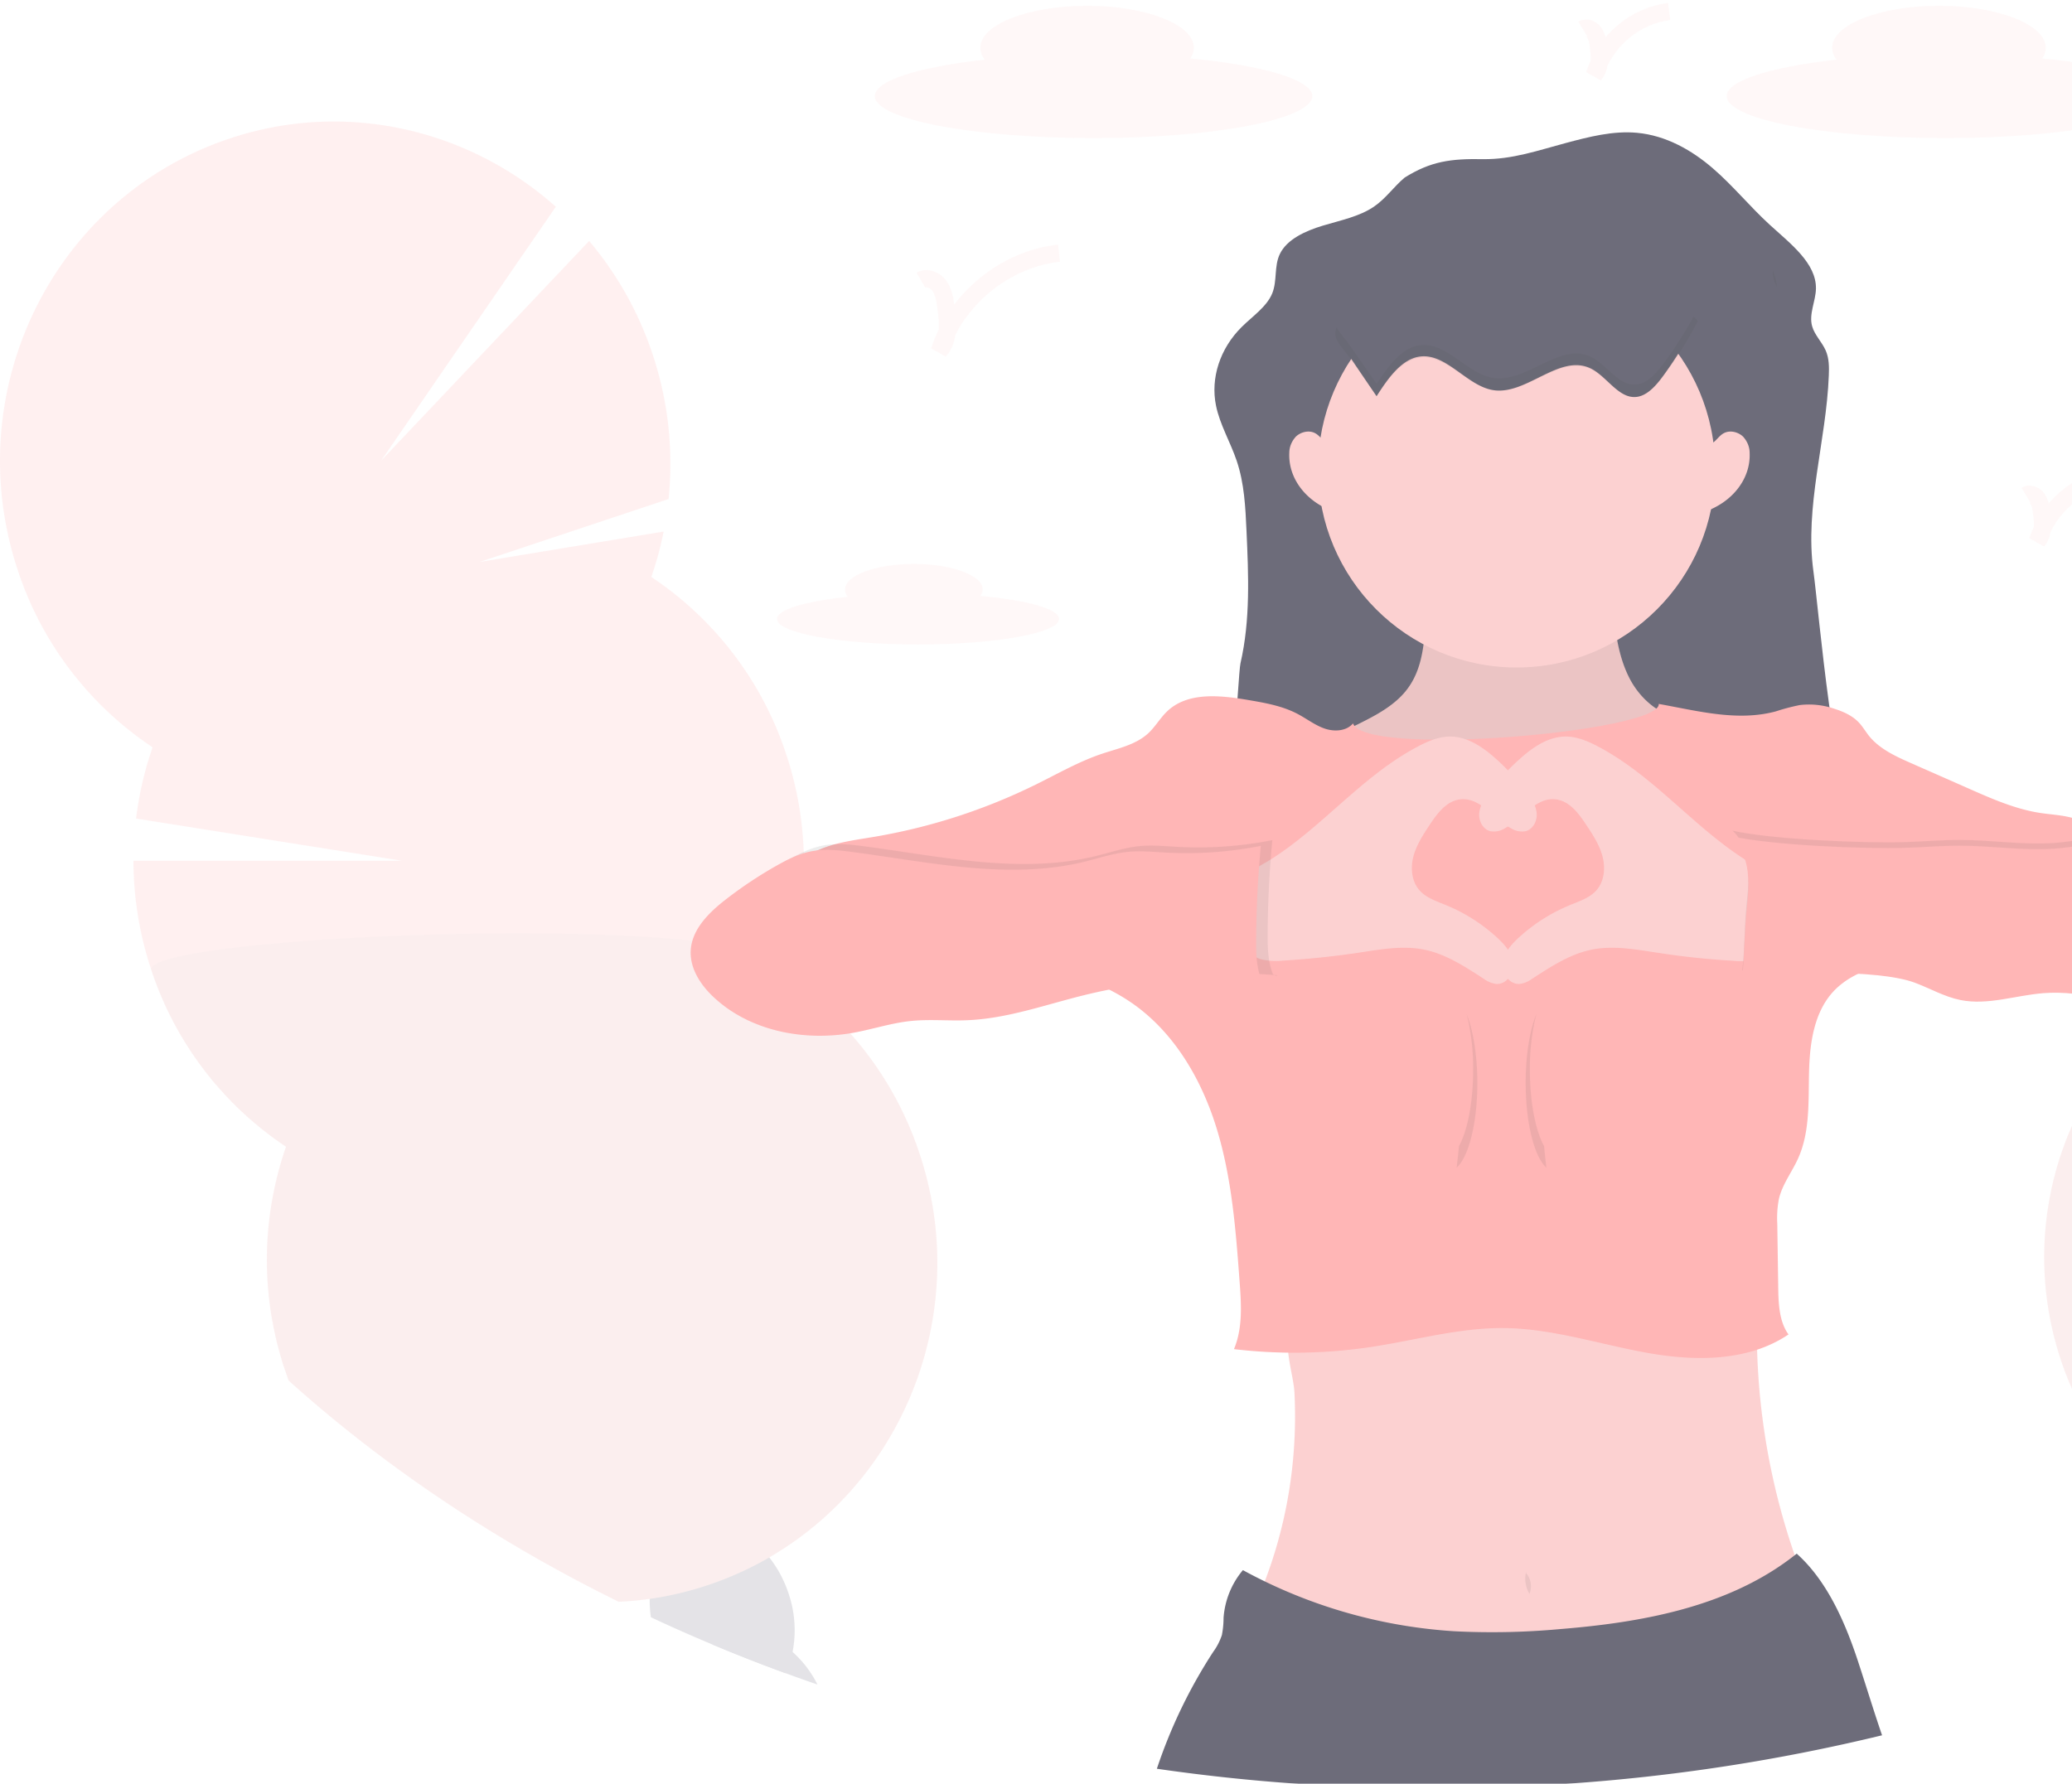 <svg xmlns="http://www.w3.org/2000/svg" width="360" height="310" viewBox="0 0 360 310">
    <g fill="none" fill-rule="evenodd" opacity=".7" transform="translate(0 1)">
        <g fill-rule="nonzero" opacity=".2">
            <path fill="#FF9797" d="M487.235 87.373a56.228 56.228 0 0 1-8.452 22.625l-33.094-5.01 29.91 9.438a57.256 57.256 0 0 1-5.263 5.786c13.02 22.557 8.922 51.099-9.919 69.076a56.192 56.192 0 0 1 7.522 30.476c-14.07 16.381-31.235 31.076-50.856 43.612a237.584 237.584 0 0 1-5.925 3.636 264.656 264.656 0 0 1-10.289 5.888 53.312 53.312 0 0 1-3.407-.77 53.737 53.737 0 0 1-4.097-1.215 56.433 56.433 0 0 1-36.877-41.283 56.46 56.46 0 0 1 16.14-52.96 54.906 54.906 0 0 1-1.615-2.995c-.15-.294-.293-.587-.444-.89a56.194 56.194 0 0 1-5.427-27.547l.067-.984c.04-.53.088-1.063.142-1.593.08-.748.173-1.5.28-2.252v-.07a56.061 56.061 0 0 1 5.507-17.424l40.35 20.33-36.792-26.382a56.512 56.512 0 0 1 7.83-9.274 56.465 56.465 0 0 1 1.533-58.58 56.407 56.407 0 0 1 52.664-25.647 56.419 56.419 0 0 1 47.029 34.931l-45.313 24.25 47.755-16.676a56.308 56.308 0 0 1 1.04 21.504z"/>
            <path fill="#000" d="M467.925 219.746c-14.07 16.381-31.235 31.076-50.855 43.613a194.869 194.869 0 0 1-5.912 3.653 264.656 264.656 0 0 1-10.289 5.888 53.312 53.312 0 0 1-3.407-.77 53.737 53.737 0 0 1-4.097-1.215 56.433 56.433 0 0 1-36.877-41.283 56.46 56.46 0 0 1 16.14-52.96 54.906 54.906 0 0 1-1.615-2.995c-.15-.294-.293-.587-.444-.89a56.194 56.194 0 0 1-5.427-27.547l.067-.984c.04-.53.088-1.063.142-1.593.08-.748.173-1.5.28-2.252v-.07c.347-1.203 4.938-.192 11.93 2.224l1.477.525c1.548.557 3.198 1.17 4.933 1.843 3.785 1.46 7.967 3.182 12.38 5.086l.288.125.614.267c29.67 12.87 68.697 33.52 63.102 38.85a56.192 56.192 0 0 1 7.57 30.485z" opacity=".1"/>
        </g>
        <g fill-rule="nonzero" opacity=".2" transform="translate(0 20)">
            <path fill="#3F3D56" d="M142.028 271.748a275.611 275.611 0 0 1-5.571-1.981 286.023 286.023 0 0 1-12.68-4.976 9.278 9.278 0 0 1 2.829-1.557c3.71-1.265 7.784-.057 11.102 2.853a18.722 18.722 0 0 1 4.32 5.66z"/>
            <path fill="#3F3D56" d="M137.708 266.087a14.707 14.707 0 0 1-1.251 3.68 286.023 286.023 0 0 1-12.68-4.976 272.82 272.82 0 0 1-10.688-4.737 19.991 19.991 0 0 1-.205-3.189c.015-1.111.134-2.219.356-3.308.891-4.348 3.412-7.81 7.126-9.075 3.714-1.265 7.785-.058 11.103 2.857.803.707 1.54 1.485 2.2 2.326a20.559 20.559 0 0 1 3.331 6.227 19.793 19.793 0 0 1 .708 10.195z"/>
            <ellipse cx="119.208" cy="241.073" fill="#3F3D56" rx="12.16" ry="16.175" transform="rotate(-17.54 119.208 241.073)"/>
            <ellipse cx="112.071" cy="221.496" fill="#3F3D56" rx="12.114" ry="16.115" transform="rotate(-17.526 112.071 221.496)"/>
            <path fill="#FF9797" d="M133.647 249.665a55.755 55.755 0 0 1-3.813 2.021 57.931 57.931 0 0 1-6.47 2.654 56.973 56.973 0 0 1-6.151 1.73 54.381 54.381 0 0 1-4.342.79 55.64 55.64 0 0 1-5.385.505c-21.52-10.615-40.839-23.6-57.326-38.43-.236-.627-.445-1.26-.672-1.901a59.888 59.888 0 0 1 .205-38.744c-11.025-7.35-19.258-18.152-23.39-30.685a60.11 60.11 0 0 1-3.118-19.018h46.642l-46.188-7.332a59.799 59.799 0 0 1 2.869-12.384c-11.026-7.349-19.26-18.149-23.39-30.681-10.36-31.008 5.927-64.572 36.376-74.983 20.384-6.962 41.944-1.77 57.081 11.72l-30.35 44.121 36.135-38.177a59.592 59.592 0 0 1 11.01 19.646 60.017 60.017 0 0 1 2.796 25.21L83.375 76.65l31.932-5.276a59.468 59.468 0 0 1-2.142 7.89c11.024 7.35 19.257 18.149 23.39 30.68a60.124 60.124 0 0 1 3.117 18.505v2.128a59.778 59.778 0 0 1-3.3 18.133 58.655 58.655 0 0 1 12.025 10.637c.089.097.173.194.254.296a59.519 59.519 0 0 1 11.093 19.748c9.117 27.288-2.422 56.567-26.097 70.273z"/>
            <path fill="#000" d="M133.647 249.665a55.755 55.755 0 0 1-3.813 2.021 57.931 57.931 0 0 1-6.47 2.654 56.973 56.973 0 0 1-6.151 1.73 54.381 54.381 0 0 1-4.342.79 55.64 55.64 0 0 1-5.385.505c-21.52-10.615-40.839-23.6-57.326-38.43-.236-.627-.445-1.26-.672-1.901a59.888 59.888 0 0 1 .205-38.744c-11.025-7.35-19.258-18.152-23.39-30.685-1.6-4.785 65.075-8.646 95.444-4.944l.708.088c9.219 1.181 14.88 3.096 13.895 5.931a58.655 58.655 0 0 1 12.025 10.637c.089.097.173.194.253.296a59.519 59.519 0 0 1 11.094 19.748c9.139 27.32-2.4 56.598-26.075 70.304z" opacity=".1"/>
        </g>
        <path fill="#FF9797" fill-rule="nonzero" d="M170.343 102.568c.249-.331.386-.724.394-1.128 0-2.455-5.358-4.44-11.964-4.44-6.607 0-11.955 2.002-11.955 4.44.009.466.18.916.49 1.281-7.353.765-12.308 2.203-12.308 3.843 0 2.45 10.98 4.436 24.5 4.436s24.5-1.985 24.5-4.436c-.005-1.76-5.568-3.27-13.657-3.996zM354.823 9.16c.386-.547.6-1.195.612-1.862 0-4.03-8.306-7.298-18.553-7.298-10.246 0-18.553 3.269-18.553 7.298.019.756.288 1.484.765 2.075-11.41 1.26-19.094 3.622-19.094 6.329 0 4.03 16.988 7.298 38 7.298s38-3.269 38-7.298c0-2.87-8.633-5.352-21.177-6.542zM206.823 9.16c.386-.547.6-1.195.612-1.862 0-4.03-8.306-7.298-18.553-7.298-10.246 0-18.553 3.269-18.553 7.298.019.756.288 1.484.765 2.075-11.41 1.26-19.094 3.622-19.094 6.329 0 4.03 17.01 7.298 38 7.298s38-3.269 38-7.298c0-2.87-8.633-5.352-21.177-6.542z" opacity=".1"/>
        <path stroke="#FF9797" stroke-width="3" d="M160 47.684c1.058-.618 2.477-.028 3.2.966.724.993.932 2.29 1.113 3.493.402 2.706.691 5.815-1.108 7.857 2.943-9.052 11.42-15.988 20.795-17M275 4.046c.66-.4 1.552 0 2.005.622.403.684.64 1.461.69 2.263.251 1.751.44 3.76-.69 5.069C278.975 6.033 284.02 1.764 290 1M352 85.046c.66-.4 1.552 0 2.005.622.403.684.64 1.461.69 2.263.251 1.751.44 3.76-.69 5.069 1.97-5.967 7.014-10.236 12.995-11" opacity=".1"/>
        <path fill="#2F2E41" fill-rule="nonzero" d="M244.058 29.858c-1.902 1.585-3.244 3.617-5.332 5.047-2.515 1.727-5.817 2.382-8.888 3.308-3.07.925-6.22 2.377-7.456 4.896-1.049 2.156-.445 4.658-1.333 6.863-.956 2.342-3.435 3.984-5.333 5.875-3.75 3.728-5.416 8.854-4.443 13.636.67 3.307 2.506 6.362 3.595 9.59 1.333 3.949 1.52 8.088 1.706 12.184.347 7.69.689 15.455-1.049 23.022-.444 1.899-1.644 30.778-3.968 30.721 6.168-.527 12.371-.584 18.57-.646l92.873-.886c-4.28-5.578-7.012-38.544-7.919-45.119-1.564-11.334 2.222-22.681 2.667-34.09.062-1.47.062-2.98-.547-4.361-.64-1.448-1.92-2.683-2.346-4.184-.613-2.147.617-4.348.657-6.553.08-4.427-4.443-7.823-8.03-11.103-3.456-3.157-6.332-6.743-9.9-9.82-3.568-3.077-8.052-5.685-13.153-6.159-4.19-.385-8.354.7-12.367 1.771-4.786 1.275-9.332 2.887-14.41 2.807-5.604-.097-9.057.368-13.594 3.201z"/>
        <g fill="#000" fill-rule="nonzero" opacity=".1">
            <path d="M308.17 47.495c.13.484.318.95.562 1.39a8.105 8.105 0 0 0-.719-2.88c-.02.501.033 1.003.156 1.49zM217.648 118.535l-.518.045c.173.003.347-.012.518-.045z"/>
        </g>
        <path fill="#FBBEBE" fill-rule="nonzero" d="M313.326 277.931a3.819 3.819 0 0 1-1.932.805c-11.227 2.361-22.556 4.376-34.002 5.015-10.1.567-20.229.058-30.332-.45-10.104-.508-20.198-1.02-30.06-3.112a79.912 79.912 0 0 0 7.596-26.899c.415-4.108.516-8.243.303-12.367a14.15 14.15 0 0 0-.176-1.48c-.47-2.96-1.629-7.245-.575-9.386 1.353-2.752 6.547-2.842 9.085-3.355a219.618 219.618 0 0 1 12.997-2.199c17.269-2.406 34.714-2.955 52.115-3.49 2.335-.072 5.12.09 6.336 2.136.68 1.147.645 2.577.61 3.922-.08 2.911-.051 5.823.083 8.734a119.243 119.243 0 0 0 7.983 37.629c.58 1.47 1.11 3.395-.03 4.497zM244.22 119.123c-1.868 2.285-4.499 3.82-7.147 5.17a89.552 89.552 0 0 1-9.759 4.296c-.674 1.017-.138 2.366.447 3.449 5.239 10.11 12.25 20.158 22.827 24.503 5.427 2.22 11.38 2.774 17.231 3.293 1.823.16 3.68.32 5.458-.115s3.43-1.487 4.913-2.6c9.69-7.287 16.071-18.1 17.74-30.06.143-1.062.143-2.362-.772-2.93-.558-.342-1.269-.275-1.925-.27-4.283.044-8.08-3.108-10.058-6.876-1.979-3.768-2.506-8.113-2.993-12.342 0-.094-25.181-.622-27.454-.64-3.547-.03-4.717.382-5.06 3.995-.363 3.985-.81 7.878-3.449 11.127z"/>
        <path fill="#000" fill-rule="nonzero" d="M244.22 119.123c-1.868 2.285-4.499 3.82-7.147 5.17a89.552 89.552 0 0 1-9.759 4.296c-.674 1.017-.138 2.366.447 3.449 5.239 10.11 12.25 20.158 22.827 24.503 5.427 2.22 11.38 2.774 17.231 3.293 1.823.16 3.68.32 5.458-.115s3.43-1.487 4.913-2.6c9.69-7.287 16.071-18.1 17.74-30.06.143-1.062.143-2.362-.772-2.93-.558-.342-1.269-.275-1.925-.27-4.283.044-8.08-3.108-10.058-6.876-1.979-3.768-2.506-8.113-2.993-12.342 0-.094-25.181-.622-27.454-.64-3.547-.03-4.717.382-5.06 3.995-.363 3.985-.81 7.878-3.449 11.127z" opacity=".1"/>
        <circle cx="263.5" cy="80.5" r="34.5" fill="#FBBEBE" fill-rule="nonzero"/>
        <path fill="#FF9797" fill-rule="nonzero" d="M288.2 121.331c.377 4.813-51.17 9.318-53.115 3.383-1.155 1.368-3.273 1.48-4.96.89-1.688-.587-3.11-1.72-4.708-2.553-2.665-1.394-5.667-1.911-8.62-2.415-4.81-.815-10.397-1.412-13.958 1.934-1.23 1.154-2.07 2.674-3.304 3.833-2.159 2.014-5.21 2.642-7.994 3.564-4.02 1.337-7.723 3.476-11.52 5.348a101.83 101.83 0 0 1-28.063 9.1c-2.074.351-4.161.637-6.217 1.131-2.887.695-5.774 1.885-7.741 4.118 2.3 2.95 5.605 4.558 9.153 5.722l34.24 11.23c5.152 1.688 10.383 3.413 14.89 6.438 7.51 5.027 12.396 13.289 15.069 21.938 2.674 8.65 3.362 17.776 4.028 26.808.289 3.926.55 8.022-.986 11.658 7.976.943 16.041.81 23.982-.397 7.642-1.167 15.201-3.333 22.933-3.262 8.438.085 16.614 2.83 24.932 4.314 8.318 1.484 17.497 1.528 24.505-3.209-1.492-2.018-1.719-4.901-1.776-7.406l-.178-11.867a17.67 17.67 0 0 1 .284-4.277c.595-2.54 2.27-4.67 3.34-7.046 2.065-4.585 1.776-9.826 1.892-14.857.115-5.03.817-10.436 4.205-14.117 2.22-2.402 5.33-3.765 8.483-4.608 5.391-1.443 11.031-1.537 16.6-1.933A148.23 148.23 0 0 0 396 151.099c-.986-2.09-3.277-3.276-5.37-4.247-4.946-2.295-10.187-4.648-15.614-4.135-2.624.25-5.222 1.167-7.838.833-2.478-.32-4.672-1.73-7.08-2.402-1.824-.508-3.734-.584-5.608-.869-4.326-.664-8.385-2.45-12.386-4.22l-10.108-4.456c-2.664-1.181-5.44-2.442-7.27-4.724-.595-.744-1.074-1.582-1.723-2.281-1.114-1.199-2.664-1.907-4.214-2.402a13.608 13.608 0 0 0-6.071-.669 35.59 35.59 0 0 0-4.152 1.092c-6.68 1.81-13.572-.071-20.367-1.288z"/>
        <path fill="#2F2E41" fill-rule="nonzero" d="M327 300.567A324.97 324.97 0 0 1 272.099 309h-46.517A325.68 325.68 0 0 1 201 306.381a88.475 88.475 0 0 1 9.77-20.284 10.655 10.655 0 0 0 1.523-2.938c.193-.98.292-1.978.294-2.978a14.49 14.49 0 0 1 3.361-8.318c.915.503 1.84.987 2.772 1.451a88.107 88.107 0 0 0 33.847 9.166c6.193.32 12.401.194 18.577-.377 13.928-1.132 28.41-3.742 39.628-12.029.47-.346.937-.706 1.399-1.074 5.45 4.882 8.604 12.366 10.861 19.36 1.342 4.093 2.582 8.177 3.968 12.207z"/>
        <path fill="#000" fill-rule="nonzero" d="M265.183 272c-.375 1.36-.167 2.836.564 4 .492-1.23.253-2.673-.601-3.622l.037-.378z" opacity=".1"/>
        <path fill="#FBBEBE" fill-rule="nonzero" d="M246.251 128.785c1.747-.932 3.633-1.758 5.623-1.785 2.99-.026 5.664 1.76 7.879 3.729a39.745 39.745 0 0 1 5.528 5.989c.81 1.077 1.585 2.26 1.706 3.592.122 1.332-.626 2.832-1.958 3.148a3.52 3.52 0 0 1-2.427-.479c-3.08-1.653-5.362-5.439-8.855-5.07-2.395.25-4.016 2.427-5.326 4.397-1.166 1.76-2.345 3.566-2.868 5.598-.522 2.031-.27 4.397 1.18 5.927 1.125 1.2 2.769 1.759 4.304 2.383a30.08 30.08 0 0 1 9.17 5.813c1.292 1.205 2.521 2.638 2.701 4.397.18 1.759-1.184 3.694-2.966 3.57a4.807 4.807 0 0 1-2.202-.936c-3.223-2.08-6.514-4.26-10.296-5.026-3.849-.778-7.824 0-11.705.58a154.108 154.108 0 0 1-12.83 1.328 10.977 10.977 0 0 1-3.814-.241c-4.25-1.284-5.488-6.565-4.992-10.382.526-4.08 3.601-5.008 6.816-7.035 9.04-5.778 15.747-14.396 25.332-19.497z"/>
        <path fill="#FBBEBE" fill-rule="nonzero" d="M277.752 128.785c-1.752-.932-3.634-1.758-5.63-1.785-2.99-.026-5.665 1.76-7.88 3.729a39.75 39.75 0 0 0-5.527 5.989c-.806 1.077-1.58 2.26-1.702 3.592-.122 1.332.621 2.832 1.954 3.148a3.537 3.537 0 0 0 2.432-.479c3.08-1.653 5.364-5.439 8.855-5.07 2.4.25 4.021 2.427 5.327 4.397 1.167 1.76 2.351 3.566 2.87 5.598.517 2.031.27 4.397-1.18 5.927-1.122 1.2-2.77 1.759-4.306 2.383a30.148 30.148 0 0 0-9.179 5.813c-1.292 1.205-2.517 2.638-2.702 4.397-.184 1.759 1.185 3.694 2.968 3.57a4.791 4.791 0 0 0 2.202-.936c3.225-2.08 6.517-4.26 10.3-5.026 3.85-.778 7.827 0 11.71.58 4.246.651 8.53 1.104 12.821 1.355 1.278.143 2.571.06 3.82-.242 4.246-1.284 5.485-6.565 4.994-10.381-.532-4.08-3.603-5.009-6.823-7.036-9.025-5.804-15.731-14.422-25.324-19.523z"/>
        <path fill="#2F2E41" fill-rule="nonzero" d="M239.174 67.857c2.004-3.14 4.384-6.545 7.637-6.909 4.542-.51 8.09 5.118 12.609 5.845 5.817.94 11.535-6.44 17.003-3.743 2.684 1.33 4.689 5.02 7.606 4.949 2.018-.044 3.66-1.92 4.998-3.76a70.033 70.033 0 0 0 5.973-9.81c-5.553-6.31-13.629-7.751-21.168-8.9L261.156 43.6c-3.051-.465-6.157-.926-9.19-.283-2.743.58-5.302 2.044-7.786 3.583-2.962 1.844-9.928 4.807-11.745 8.239-1.266 2.381.474 3.49 2.108 5.889 1.536 2.276 3.08 4.553 4.63 6.83z"/>
        <path fill="#000" fill-rule="nonzero" d="M221.06 145a66.127 66.127 0 0 1-16.489 1.168c-2.167-.114-4.343-.338-6.502-.136-2.605.246-5.108 1.102-7.646 1.725-13.15 3.219-26.893.075-40.318-1.69-2.37-.312-4.794-.58-7.143-.123-2.15.417-4.136 1.418-6.039 2.494a72.98 72.98 0 0 0-8.829 5.879c-2.926 2.274-5.88 5.172-6.083 8.856-.176 3.17 1.766 6.09 4.119 8.245 6.357 5.853 15.795 7.613 24.306 6.028 3.236-.601 6.392-1.637 9.664-1.997 3.35-.37 6.736 0 10.104-.158 6.843-.303 13.394-2.67 20.038-4.316A97.024 97.024 0 0 1 222 168.498a.688.688 0 0 1-.94-.478c-.782-2.143-.821-4.474-.808-6.753A185.36 185.36 0 0 1 221.06 145z" opacity=".1"/>
        <path fill="#FF9797" fill-rule="nonzero" d="M219.06 146a66.127 66.127 0 0 1-16.489 1.168c-2.167-.114-4.343-.338-6.502-.136-2.605.246-5.108 1.102-7.646 1.725-13.15 3.219-26.893.075-40.318-1.69-2.37-.312-4.794-.58-7.143-.123-2.15.417-4.136 1.418-6.039 2.494a72.98 72.98 0 0 0-8.829 5.879c-2.926 2.274-5.88 5.172-6.083 8.856-.176 3.17 1.766 6.09 4.119 8.245 6.357 5.853 15.795 7.613 24.306 6.028 3.236-.601 6.392-1.637 9.664-1.997 3.35-.37 6.736 0 10.104-.158 6.843-.303 13.394-2.67 20.038-4.316A97.024 97.024 0 0 1 220 169.498a.688.688 0 0 1-.94-.478c-.782-2.143-.821-4.474-.808-6.753A185.36 185.36 0 0 1 219.06 146z"/>
        <path fill="#000" fill-rule="nonzero" d="M301 143.352c6.775 1.542 23.08 2.221 30.023 1.99 3.17-.098 6.33-.382 9.5-.373 5.432 0 10.855.888 16.274.529 7.001-.48 13.878-3.052 20.861-2.39 3.432.329 6.735 1.421 10.007 2.514 3.271 1.093 6.836 2.327 9.139 4.983 2.134 2.46 2.912 5.774 3.618 8.954.396 1.776.792 3.61.445 5.392-.662 3.38-3.779 5.667-6.77 7.372-3.556 2.026-7.46 3.767-11.558 3.673-2.431-.053-4.796-.755-7.112-1.483-6.637-2.083-13.42-4.441-20.355-3.922-4.85.373-9.695 2.159-14.465 1.195-2.805-.568-5.334-2.052-8.001-3.038-6.5-2.376-22.996-1.745-29.886-1.088.4-3.868.351-7.768.752-11.64.31-2.963.609-6.032-.343-8.857-.595-1.692-.795-2.611-2.129-3.81z" opacity=".1"/>
        <path fill="#FF9797" fill-rule="nonzero" d="M301 144.352c6.775 1.542 23.08 2.221 30.023 1.99 3.17-.098 6.33-.382 9.5-.373 5.432 0 10.855.888 16.274.529 7.001-.48 13.878-3.052 20.861-2.39 3.432.329 6.735 1.421 10.007 2.514 3.271 1.093 6.836 2.327 9.139 4.983 2.134 2.46 2.912 5.774 3.618 8.954.396 1.776.792 3.61.445 5.392-.662 3.38-3.779 5.667-6.77 7.372-3.556 2.026-7.46 3.767-11.558 3.673-2.431-.053-4.796-.755-7.112-1.483-6.637-2.083-13.42-4.441-20.355-3.922-4.85.373-9.695 2.159-14.465 1.195-2.805-.568-5.334-2.052-8.001-3.038-6.5-2.376-22.996-1.745-29.886-1.088.4-3.868.351-7.768.752-11.64.31-2.963.609-6.032-.343-8.857-.595-1.692-.795-2.611-2.129-3.81z"/>
        <path fill="#FBBEBE" fill-rule="nonzero" d="M231.17 76.296c-1.214-.265-1.682-1.55-2.776-2.065-1.095-.517-2.465-.109-3.254.659-.733.813-1.13 1.802-1.131 2.82-.2 4.496 2.997 8.613 7.991 10.29a36.586 36.586 0 0 1-1.245-12.052l.415.348zM296.835 76.296c1.215-.265 1.677-1.55 2.771-2.065 1.095-.517 2.465-.109 3.254.659.735.811 1.132 1.802 1.131 2.82.2 4.496-2.997 8.613-7.991 10.29a36.586 36.586 0 0 0 1.245-12.052l-.41.348z"/>
        <path fill="#000" fill-rule="nonzero" d="M254.848 175.292a39.126 39.126 0 0 1 1.1 9.63c0 5.657-.988 10.593-2.46 13.244-.124 1.26-.264 2.511-.4 3.74 2.076-1.8 3.6-7.714 3.6-14.734-.016-4.797-.728-9.076-1.84-11.88zM266.916 175.292a39.11 39.11 0 0 0-1.104 9.63c0 5.657.992 10.593 2.464 13.244.124 1.26.26 2.511.4 3.74-2.076-1.8-3.6-7.714-3.6-14.734-.004-4.797.708-9.076 1.84-11.88zM289.028 62.175c-1.342 1.793-2.979 3.62-4.996 3.664-2.921.069-4.92-3.517-7.604-4.822-5.444-2.627-11.147 4.562-16.998 3.646-4.518-.708-8.052-6.191-12.606-5.694-3.251.354-5.631 3.672-7.635 6.731-1.55-2.215-3.1-4.433-4.648-6.653-.894-1.297-1.865-2.226-2.299-3.185-.868 2.057.76 3.146 2.3 5.345 1.538 2.2 3.095 4.437 4.647 6.654 2.004-3.06 4.384-6.378 7.635-6.732 4.54-.497 8.088 4.986 12.606 5.695 5.815.916 11.531-6.274 16.998-3.647 2.683 1.296 4.687 4.891 7.604 4.822 2.017-.043 3.659-1.87 4.996-3.664A67.935 67.935 0 0 0 295 54.778a17.908 17.908 0 0 0-.747-.778 68.622 68.622 0 0 1-5.225 8.175z" opacity=".1"/>
    </g>
</svg>
